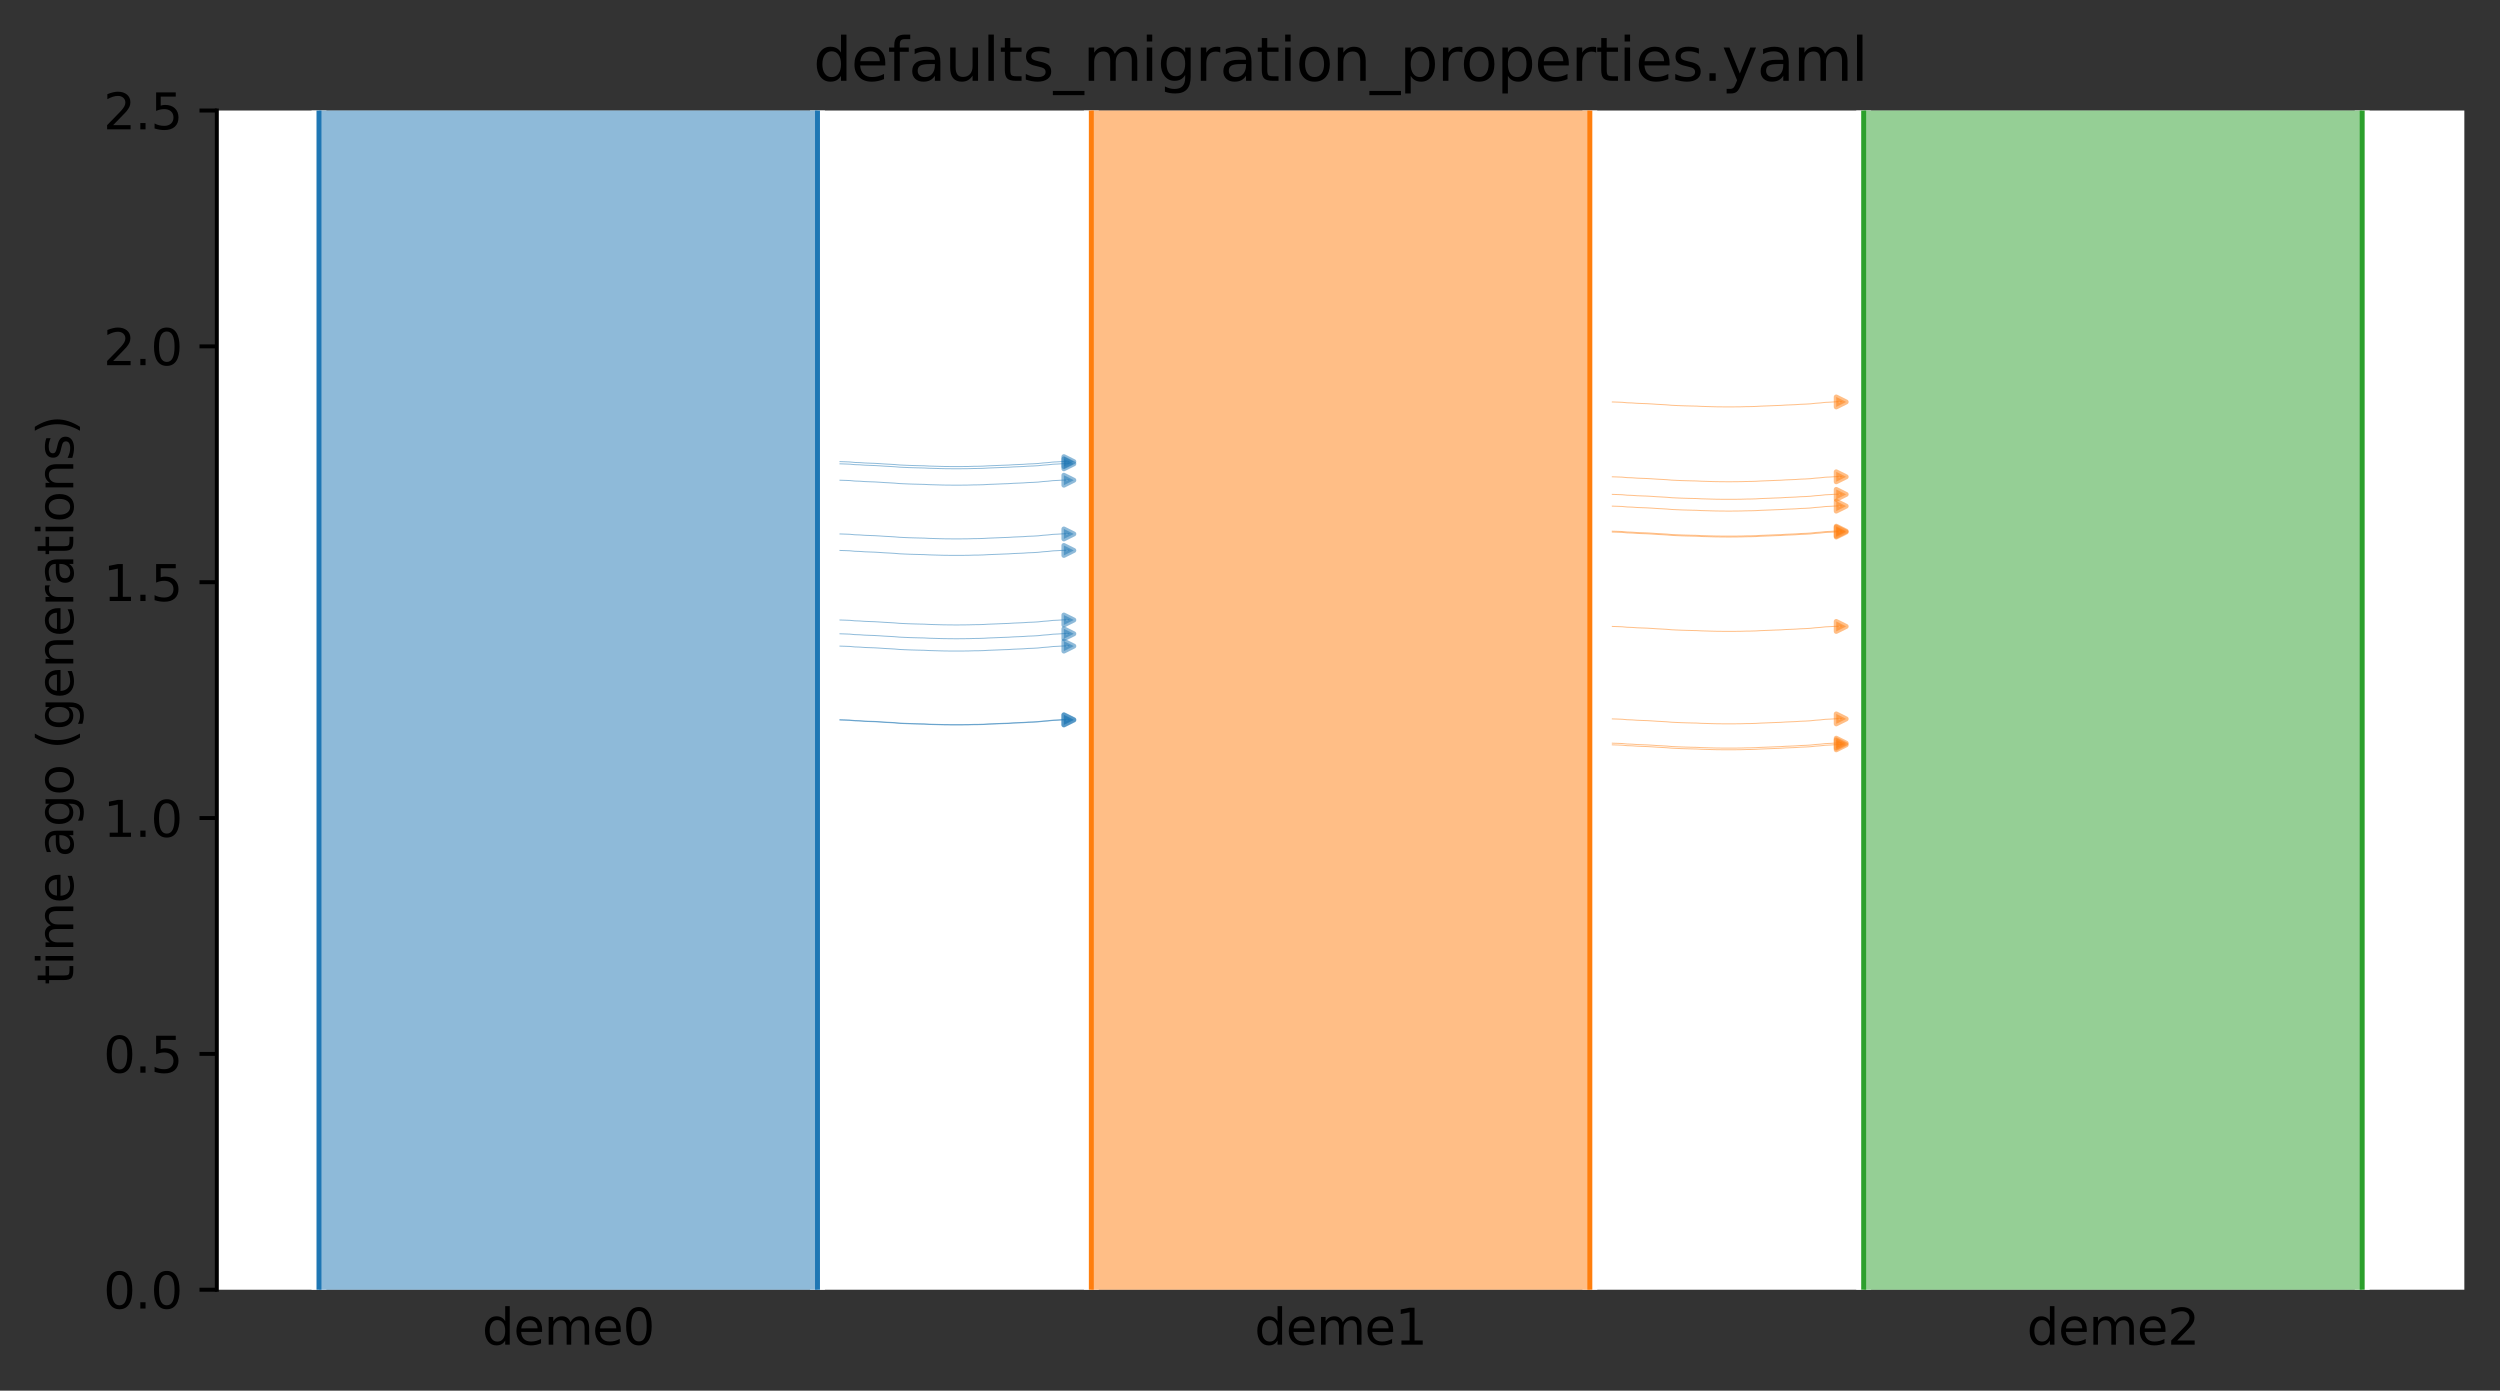 <?xml version="1.0" encoding="utf-8" standalone="no"?>
<!DOCTYPE svg PUBLIC "-//W3C//DTD SVG 1.1//EN"
  "http://www.w3.org/Graphics/SVG/1.1/DTD/svg11.dtd">
<svg xmlns:xlink="http://www.w3.org/1999/xlink" width="504.8pt" height="280.8pt" viewBox="0 0 504.8 280.8" xmlns="http://www.w3.org/2000/svg" version="1.1">
 <rect x="0" y="0" width="504.8" height="280.8" fill="#333333" stroke="none"/>
 <defs>
  <style type="text/css">*{stroke-linejoin: round; stroke-linecap: butt}</style>
 </defs>
 <g id="figure_1">
  <g id="patch_1">
   <path d="M 0 280.8 
L 504.8 280.8 
L 504.8 0 
L 0 0 
L 0 280.8 
z
" style="fill: none"/>
  </g>
  <g id="axes_1">
   <g id="patch_2">
    <path d="M 43.781 260.422 
L 497.6 260.422 
L 497.6 22.318 
L 43.781 22.318 
z
" style="fill: #ffffff"/>
   </g>
   <path d="M 169.607 111.146 
L 170.607 111.177 
L 171.607 111.214 
L 172.607 111.312 
L 173.607 111.344 
L 174.607 111.418 
L 175.607 111.457 
L 176.607 111.492 
L 177.607 111.55 
L 178.607 111.62 
L 179.607 111.672 
L 180.607 111.731 
L 181.607 111.819 
L 182.607 111.866 
L 183.607 111.908 
L 184.607 111.938 
L 185.607 111.964 
L 186.607 111.986 
L 187.607 112.04 
L 188.607 112.068 
L 189.607 112.098 
L 190.607 112.123 
L 191.607 112.134 
L 192.607 112.144 
L 193.607 112.144 
L 194.607 112.135 
L 195.607 112.123 
L 196.607 112.092 
L 197.607 112.081 
L 198.607 112.051 
L 199.607 111.991 
L 200.607 111.954 
L 201.607 111.915 
L 202.607 111.872 
L 203.607 111.839 
L 204.607 111.772 
L 205.607 111.733 
L 206.607 111.69 
L 207.607 111.62 
L 208.607 111.583 
L 209.607 111.525 
L 210.607 111.414 
L 211.607 111.343 
L 212.607 111.23 
L 213.607 111.184 
L 214.607 111.123 
L 215.823 111.075 
" clip-path="url(#pdd6f7a5211)" style="fill: none; stroke: #1f77b4; stroke-opacity: 0.5; stroke-width: 0.2; stroke-linecap: square"/>
   <path d="M 169.607 125.19 
L 170.607 125.221 
L 171.607 125.258 
L 172.607 125.356 
L 173.607 125.388 
L 174.607 125.462 
L 175.607 125.501 
L 176.607 125.536 
L 177.607 125.594 
L 178.607 125.664 
L 179.607 125.716 
L 180.607 125.775 
L 181.607 125.863 
L 182.607 125.91 
L 183.607 125.952 
L 184.607 125.983 
L 185.607 126.009 
L 186.607 126.03 
L 187.607 126.084 
L 188.607 126.112 
L 189.607 126.142 
L 190.607 126.167 
L 191.607 126.178 
L 192.607 126.188 
L 193.607 126.188 
L 194.607 126.179 
L 195.607 126.167 
L 196.607 126.136 
L 197.607 126.125 
L 198.607 126.095 
L 199.607 126.035 
L 200.607 125.998 
L 201.607 125.959 
L 202.607 125.916 
L 203.607 125.883 
L 204.607 125.816 
L 205.607 125.777 
L 206.607 125.734 
L 207.607 125.664 
L 208.607 125.627 
L 209.607 125.569 
L 210.607 125.458 
L 211.607 125.387 
L 212.607 125.274 
L 213.607 125.229 
L 214.607 125.167 
L 215.823 125.119 
" clip-path="url(#pdd6f7a5211)" style="fill: none; stroke: #1f77b4; stroke-opacity: 0.5; stroke-width: 0.2; stroke-linecap: square"/>
   <path d="M 169.607 96.966 
L 170.607 96.997 
L 171.607 97.034 
L 172.607 97.132 
L 173.607 97.164 
L 174.607 97.238 
L 175.607 97.277 
L 176.607 97.312 
L 177.607 97.37 
L 178.607 97.44 
L 179.607 97.492 
L 180.607 97.551 
L 181.607 97.639 
L 182.607 97.686 
L 183.607 97.728 
L 184.607 97.758 
L 185.607 97.784 
L 186.607 97.806 
L 187.607 97.86 
L 188.607 97.888 
L 189.607 97.918 
L 190.607 97.943 
L 191.607 97.954 
L 192.607 97.964 
L 193.607 97.964 
L 194.607 97.955 
L 195.607 97.943 
L 196.607 97.912 
L 197.607 97.901 
L 198.607 97.871 
L 199.607 97.811 
L 200.607 97.774 
L 201.607 97.735 
L 202.607 97.692 
L 203.607 97.659 
L 204.607 97.592 
L 205.607 97.553 
L 206.607 97.51 
L 207.607 97.44 
L 208.607 97.403 
L 209.607 97.345 
L 210.607 97.234 
L 211.607 97.163 
L 212.607 97.05 
L 213.607 97.004 
L 214.607 96.943 
L 215.823 96.895 
" clip-path="url(#pdd6f7a5211)" style="fill: none; stroke: #1f77b4; stroke-opacity: 0.5; stroke-width: 0.2; stroke-linecap: square"/>
   <path d="M 169.607 107.816 
L 170.607 107.847 
L 171.607 107.884 
L 172.607 107.982 
L 173.607 108.014 
L 174.607 108.088 
L 175.607 108.126 
L 176.607 108.162 
L 177.607 108.22 
L 178.607 108.29 
L 179.607 108.342 
L 180.607 108.401 
L 181.607 108.489 
L 182.607 108.535 
L 183.607 108.578 
L 184.607 108.608 
L 185.607 108.634 
L 186.607 108.656 
L 187.607 108.71 
L 188.607 108.738 
L 189.607 108.768 
L 190.607 108.793 
L 191.607 108.804 
L 192.607 108.814 
L 193.607 108.814 
L 194.607 108.805 
L 195.607 108.793 
L 196.607 108.762 
L 197.607 108.751 
L 198.607 108.721 
L 199.607 108.661 
L 200.607 108.624 
L 201.607 108.584 
L 202.607 108.542 
L 203.607 108.509 
L 204.607 108.442 
L 205.607 108.403 
L 206.607 108.36 
L 207.607 108.289 
L 208.607 108.253 
L 209.607 108.195 
L 210.607 108.084 
L 211.607 108.013 
L 212.607 107.9 
L 213.607 107.854 
L 214.607 107.793 
L 215.823 107.745 
" clip-path="url(#pdd6f7a5211)" style="fill: none; stroke: #1f77b4; stroke-opacity: 0.5; stroke-width: 0.2; stroke-linecap: square"/>
   <path d="M 169.607 127.975 
L 170.607 128.007 
L 171.607 128.044 
L 172.607 128.141 
L 173.607 128.174 
L 174.607 128.248 
L 175.607 128.286 
L 176.607 128.322 
L 177.607 128.379 
L 178.607 128.45 
L 179.607 128.502 
L 180.607 128.561 
L 181.607 128.649 
L 182.607 128.695 
L 183.607 128.738 
L 184.607 128.768 
L 185.607 128.794 
L 186.607 128.815 
L 187.607 128.87 
L 188.607 128.898 
L 189.607 128.927 
L 190.607 128.953 
L 191.607 128.964 
L 192.607 128.974 
L 193.607 128.974 
L 194.607 128.964 
L 195.607 128.953 
L 196.607 128.922 
L 197.607 128.91 
L 198.607 128.88 
L 199.607 128.821 
L 200.607 128.783 
L 201.607 128.744 
L 202.607 128.702 
L 203.607 128.669 
L 204.607 128.602 
L 205.607 128.562 
L 206.607 128.52 
L 207.607 128.449 
L 208.607 128.413 
L 209.607 128.354 
L 210.607 128.243 
L 211.607 128.173 
L 212.607 128.06 
L 213.607 128.014 
L 214.607 127.953 
L 215.823 127.904 
" clip-path="url(#pdd6f7a5211)" style="fill: none; stroke: #1f77b4; stroke-opacity: 0.5; stroke-width: 0.2; stroke-linecap: square"/>
   <path d="M 169.607 93.654 
L 170.607 93.686 
L 171.607 93.723 
L 172.607 93.82 
L 173.607 93.853 
L 174.607 93.927 
L 175.607 93.965 
L 176.607 94.001 
L 177.607 94.058 
L 178.607 94.129 
L 179.607 94.181 
L 180.607 94.24 
L 181.607 94.328 
L 182.607 94.374 
L 183.607 94.416 
L 184.607 94.447 
L 185.607 94.473 
L 186.607 94.494 
L 187.607 94.549 
L 188.607 94.576 
L 189.607 94.606 
L 190.607 94.632 
L 191.607 94.643 
L 192.607 94.653 
L 193.607 94.653 
L 194.607 94.643 
L 195.607 94.632 
L 196.607 94.601 
L 197.607 94.589 
L 198.607 94.559 
L 199.607 94.499 
L 200.607 94.462 
L 201.607 94.423 
L 202.607 94.381 
L 203.607 94.348 
L 204.607 94.281 
L 205.607 94.241 
L 206.607 94.199 
L 207.607 94.128 
L 208.607 94.092 
L 209.607 94.033 
L 210.607 93.922 
L 211.607 93.852 
L 212.607 93.739 
L 213.607 93.693 
L 214.607 93.632 
L 215.823 93.583 
" clip-path="url(#pdd6f7a5211)" style="fill: none; stroke: #1f77b4; stroke-opacity: 0.5; stroke-width: 0.2; stroke-linecap: square"/>
   <path d="M 169.607 145.324 
L 170.607 145.355 
L 171.607 145.392 
L 172.607 145.49 
L 173.607 145.523 
L 174.607 145.596 
L 175.607 145.635 
L 176.607 145.67 
L 177.607 145.728 
L 178.607 145.798 
L 179.607 145.85 
L 180.607 145.909 
L 181.607 145.998 
L 182.607 146.044 
L 183.607 146.086 
L 184.607 146.117 
L 185.607 146.143 
L 186.607 146.164 
L 187.607 146.218 
L 188.607 146.246 
L 189.607 146.276 
L 190.607 146.301 
L 191.607 146.313 
L 192.607 146.323 
L 193.607 146.322 
L 194.607 146.313 
L 195.607 146.301 
L 196.607 146.27 
L 197.607 146.259 
L 198.607 146.229 
L 199.607 146.169 
L 200.607 146.132 
L 201.607 146.093 
L 202.607 146.05 
L 203.607 146.018 
L 204.607 145.95 
L 205.607 145.911 
L 206.607 145.868 
L 207.607 145.798 
L 208.607 145.762 
L 209.607 145.703 
L 210.607 145.592 
L 211.607 145.521 
L 212.607 145.409 
L 213.607 145.363 
L 214.607 145.301 
L 215.823 145.253 
" clip-path="url(#pdd6f7a5211)" style="fill: none; stroke: #1f77b4; stroke-opacity: 0.5; stroke-width: 0.2; stroke-linecap: square"/>
   <path d="M 169.607 93.212 
L 170.607 93.244 
L 171.607 93.281 
L 172.607 93.379 
L 173.607 93.411 
L 174.607 93.485 
L 175.607 93.523 
L 176.607 93.559 
L 177.607 93.616 
L 178.607 93.687 
L 179.607 93.739 
L 180.607 93.798 
L 181.607 93.886 
L 182.607 93.932 
L 183.607 93.975 
L 184.607 94.005 
L 185.607 94.031 
L 186.607 94.052 
L 187.607 94.107 
L 188.607 94.135 
L 189.607 94.164 
L 190.607 94.19 
L 191.607 94.201 
L 192.607 94.211 
L 193.607 94.211 
L 194.607 94.201 
L 195.607 94.19 
L 196.607 94.159 
L 197.607 94.147 
L 198.607 94.117 
L 199.607 94.058 
L 200.607 94.02 
L 201.607 93.981 
L 202.607 93.939 
L 203.607 93.906 
L 204.607 93.839 
L 205.607 93.8 
L 206.607 93.757 
L 207.607 93.686 
L 208.607 93.65 
L 209.607 93.591 
L 210.607 93.481 
L 211.607 93.41 
L 212.607 93.297 
L 213.607 93.251 
L 214.607 93.19 
L 215.823 93.141 
" clip-path="url(#pdd6f7a5211)" style="fill: none; stroke: #1f77b4; stroke-opacity: 0.5; stroke-width: 0.2; stroke-linecap: square"/>
   <path d="M 169.607 130.463 
L 170.607 130.494 
L 171.607 130.531 
L 172.607 130.629 
L 173.607 130.662 
L 174.607 130.735 
L 175.607 130.774 
L 176.607 130.809 
L 177.607 130.867 
L 178.607 130.937 
L 179.607 130.989 
L 180.607 131.048 
L 181.607 131.137 
L 182.607 131.183 
L 183.607 131.225 
L 184.607 131.256 
L 185.607 131.282 
L 186.607 131.303 
L 187.607 131.357 
L 188.607 131.385 
L 189.607 131.415 
L 190.607 131.44 
L 191.607 131.452 
L 192.607 131.462 
L 193.607 131.461 
L 194.607 131.452 
L 195.607 131.44 
L 196.607 131.409 
L 197.607 131.398 
L 198.607 131.368 
L 199.607 131.308 
L 200.607 131.271 
L 201.607 131.232 
L 202.607 131.189 
L 203.607 131.157 
L 204.607 131.089 
L 205.607 131.05 
L 206.607 131.007 
L 207.607 130.937 
L 208.607 130.9 
L 209.607 130.842 
L 210.607 130.731 
L 211.607 130.66 
L 212.607 130.548 
L 213.607 130.502 
L 214.607 130.44 
L 215.823 130.392 
" clip-path="url(#pdd6f7a5211)" style="fill: none; stroke: #1f77b4; stroke-opacity: 0.5; stroke-width: 0.2; stroke-linecap: square"/>
   <path d="M 169.607 145.388 
L 170.607 145.42 
L 171.607 145.457 
L 172.607 145.555 
L 173.607 145.587 
L 174.607 145.661 
L 175.607 145.699 
L 176.607 145.735 
L 177.607 145.792 
L 178.607 145.863 
L 179.607 145.915 
L 180.607 145.974 
L 181.607 146.062 
L 182.607 146.108 
L 183.607 146.151 
L 184.607 146.181 
L 185.607 146.207 
L 186.607 146.228 
L 187.607 146.283 
L 188.607 146.311 
L 189.607 146.34 
L 190.607 146.366 
L 191.607 146.377 
L 192.607 146.387 
L 193.607 146.387 
L 194.607 146.377 
L 195.607 146.366 
L 196.607 146.335 
L 197.607 146.324 
L 198.607 146.293 
L 199.607 146.234 
L 200.607 146.196 
L 201.607 146.157 
L 202.607 146.115 
L 203.607 146.082 
L 204.607 146.015 
L 205.607 145.976 
L 206.607 145.933 
L 207.607 145.862 
L 208.607 145.826 
L 209.607 145.768 
L 210.607 145.657 
L 211.607 145.586 
L 212.607 145.473 
L 213.607 145.427 
L 214.607 145.366 
L 215.823 145.317 
" clip-path="url(#pdd6f7a5211)" style="fill: none; stroke: #1f77b4; stroke-opacity: 0.5; stroke-width: 0.2; stroke-linecap: square"/>
   <path d="M 325.558 96.276 
L 326.558 96.307 
L 327.558 96.344 
L 328.558 96.442 
L 329.558 96.474 
L 330.558 96.548 
L 331.558 96.587 
L 332.558 96.622 
L 333.558 96.68 
L 334.558 96.75 
L 335.558 96.802 
L 336.558 96.861 
L 337.558 96.949 
L 338.558 96.996 
L 339.558 97.038 
L 340.558 97.068 
L 341.558 97.094 
L 342.558 97.116 
L 343.558 97.17 
L 344.558 97.198 
L 345.558 97.228 
L 346.558 97.253 
L 347.558 97.264 
L 348.558 97.274 
L 349.558 97.274 
L 350.558 97.265 
L 351.558 97.253 
L 352.558 97.222 
L 353.558 97.211 
L 354.558 97.181 
L 355.558 97.121 
L 356.558 97.084 
L 357.558 97.045 
L 358.558 97.002 
L 359.558 96.969 
L 360.558 96.902 
L 361.558 96.863 
L 362.558 96.82 
L 363.558 96.75 
L 364.558 96.713 
L 365.558 96.655 
L 366.558 96.544 
L 367.558 96.473 
L 368.558 96.36 
L 369.558 96.314 
L 370.558 96.253 
L 371.775 96.205 
" clip-path="url(#pdd6f7a5211)" style="fill: none; stroke: #ff7f0e; stroke-opacity: 0.5; stroke-width: 0.2; stroke-linecap: square"/>
   <path d="M 325.558 107.435 
L 326.558 107.466 
L 327.558 107.503 
L 328.558 107.601 
L 329.558 107.633 
L 330.558 107.707 
L 331.558 107.746 
L 332.558 107.781 
L 333.558 107.839 
L 334.558 107.909 
L 335.558 107.961 
L 336.558 108.02 
L 337.558 108.108 
L 338.558 108.155 
L 339.558 108.197 
L 340.558 108.227 
L 341.558 108.253 
L 342.558 108.275 
L 343.558 108.329 
L 344.558 108.357 
L 345.558 108.387 
L 346.558 108.412 
L 347.558 108.423 
L 348.558 108.433 
L 349.558 108.433 
L 350.558 108.424 
L 351.558 108.412 
L 352.558 108.381 
L 353.558 108.37 
L 354.558 108.34 
L 355.558 108.28 
L 356.558 108.243 
L 357.558 108.204 
L 358.558 108.161 
L 359.558 108.128 
L 360.558 108.061 
L 361.558 108.022 
L 362.558 107.979 
L 363.558 107.909 
L 364.558 107.872 
L 365.558 107.814 
L 366.558 107.703 
L 367.558 107.632 
L 368.558 107.519 
L 369.558 107.473 
L 370.558 107.412 
L 371.775 107.364 
" clip-path="url(#pdd6f7a5211)" style="fill: none; stroke: #ff7f0e; stroke-opacity: 0.5; stroke-width: 0.2; stroke-linecap: square"/>
   <path d="M 325.558 107.256 
L 326.558 107.287 
L 327.558 107.324 
L 328.558 107.422 
L 329.558 107.455 
L 330.558 107.528 
L 331.558 107.567 
L 332.558 107.602 
L 333.558 107.66 
L 334.558 107.73 
L 335.558 107.782 
L 336.558 107.841 
L 337.558 107.93 
L 338.558 107.976 
L 339.558 108.018 
L 340.558 108.049 
L 341.558 108.075 
L 342.558 108.096 
L 343.558 108.15 
L 344.558 108.178 
L 345.558 108.208 
L 346.558 108.233 
L 347.558 108.244 
L 348.558 108.255 
L 349.558 108.254 
L 350.558 108.245 
L 351.558 108.233 
L 352.558 108.202 
L 353.558 108.191 
L 354.558 108.161 
L 355.558 108.101 
L 356.558 108.064 
L 357.558 108.025 
L 358.558 107.982 
L 359.558 107.95 
L 360.558 107.882 
L 361.558 107.843 
L 362.558 107.8 
L 363.558 107.73 
L 364.558 107.693 
L 365.558 107.635 
L 366.558 107.524 
L 367.558 107.453 
L 368.558 107.34 
L 369.558 107.295 
L 370.558 107.233 
L 371.775 107.185 
" clip-path="url(#pdd6f7a5211)" style="fill: none; stroke: #ff7f0e; stroke-opacity: 0.5; stroke-width: 0.2; stroke-linecap: square"/>
   <path d="M 325.558 102.199 
L 326.558 102.23 
L 327.558 102.267 
L 328.558 102.365 
L 329.558 102.397 
L 330.558 102.471 
L 331.558 102.509 
L 332.558 102.545 
L 333.558 102.602 
L 334.558 102.673 
L 335.558 102.725 
L 336.558 102.784 
L 337.558 102.872 
L 338.558 102.918 
L 339.558 102.961 
L 340.558 102.991 
L 341.558 103.017 
L 342.558 103.039 
L 343.558 103.093 
L 344.558 103.121 
L 345.558 103.15 
L 346.558 103.176 
L 347.558 103.187 
L 348.558 103.197 
L 349.558 103.197 
L 350.558 103.187 
L 351.558 103.176 
L 352.558 103.145 
L 353.558 103.134 
L 354.558 103.104 
L 355.558 103.044 
L 356.558 103.007 
L 357.558 102.967 
L 358.558 102.925 
L 359.558 102.892 
L 360.558 102.825 
L 361.558 102.786 
L 362.558 102.743 
L 363.558 102.672 
L 364.558 102.636 
L 365.558 102.578 
L 366.558 102.467 
L 367.558 102.396 
L 368.558 102.283 
L 369.558 102.237 
L 370.558 102.176 
L 371.775 102.128 
" clip-path="url(#pdd6f7a5211)" style="fill: none; stroke: #ff7f0e; stroke-opacity: 0.5; stroke-width: 0.2; stroke-linecap: square"/>
   <path d="M 325.558 99.825 
L 326.558 99.857 
L 327.558 99.894 
L 328.558 99.991 
L 329.558 100.024 
L 330.558 100.098 
L 331.558 100.136 
L 332.558 100.172 
L 333.558 100.229 
L 334.558 100.3 
L 335.558 100.352 
L 336.558 100.411 
L 337.558 100.499 
L 338.558 100.545 
L 339.558 100.588 
L 340.558 100.618 
L 341.558 100.644 
L 342.558 100.665 
L 343.558 100.72 
L 344.558 100.747 
L 345.558 100.777 
L 346.558 100.803 
L 347.558 100.814 
L 348.558 100.824 
L 349.558 100.824 
L 350.558 100.814 
L 351.558 100.803 
L 352.558 100.772 
L 353.558 100.76 
L 354.558 100.73 
L 355.558 100.67 
L 356.558 100.633 
L 357.558 100.594 
L 358.558 100.552 
L 359.558 100.519 
L 360.558 100.452 
L 361.558 100.412 
L 362.558 100.37 
L 363.558 100.299 
L 364.558 100.263 
L 365.558 100.204 
L 366.558 100.093 
L 367.558 100.023 
L 368.558 99.91 
L 369.558 99.864 
L 370.558 99.803 
L 371.775 99.754 
" clip-path="url(#pdd6f7a5211)" style="fill: none; stroke: #ff7f0e; stroke-opacity: 0.5; stroke-width: 0.2; stroke-linecap: square"/>
   <path d="M 325.558 150.063 
L 326.558 150.094 
L 327.558 150.131 
L 328.558 150.229 
L 329.558 150.262 
L 330.558 150.335 
L 331.558 150.374 
L 332.558 150.409 
L 333.558 150.467 
L 334.558 150.537 
L 335.558 150.589 
L 336.558 150.648 
L 337.558 150.737 
L 338.558 150.783 
L 339.558 150.825 
L 340.558 150.856 
L 341.558 150.882 
L 342.558 150.903 
L 343.558 150.957 
L 344.558 150.985 
L 345.558 151.015 
L 346.558 151.04 
L 347.558 151.051 
L 348.558 151.062 
L 349.558 151.061 
L 350.558 151.052 
L 351.558 151.04 
L 352.558 151.009 
L 353.558 150.998 
L 354.558 150.968 
L 355.558 150.908 
L 356.558 150.871 
L 357.558 150.832 
L 358.558 150.789 
L 359.558 150.757 
L 360.558 150.689 
L 361.558 150.65 
L 362.558 150.607 
L 363.558 150.537 
L 364.558 150.5 
L 365.558 150.442 
L 366.558 150.331 
L 367.558 150.26 
L 368.558 150.147 
L 369.558 150.102 
L 370.558 150.04 
L 371.775 149.992 
" clip-path="url(#pdd6f7a5211)" style="fill: none; stroke: #ff7f0e; stroke-opacity: 0.5; stroke-width: 0.2; stroke-linecap: square"/>
   <path d="M 325.558 145.161 
L 326.558 145.193 
L 327.558 145.229 
L 328.558 145.327 
L 329.558 145.36 
L 330.558 145.433 
L 331.558 145.472 
L 332.558 145.507 
L 333.558 145.565 
L 334.558 145.635 
L 335.558 145.687 
L 336.558 145.746 
L 337.558 145.835 
L 338.558 145.881 
L 339.558 145.923 
L 340.558 145.954 
L 341.558 145.98 
L 342.558 146.001 
L 343.558 146.055 
L 344.558 146.083 
L 345.558 146.113 
L 346.558 146.138 
L 347.558 146.15 
L 348.558 146.16 
L 349.558 146.16 
L 350.558 146.15 
L 351.558 146.138 
L 352.558 146.107 
L 353.558 146.096 
L 354.558 146.066 
L 355.558 146.006 
L 356.558 145.969 
L 357.558 145.93 
L 358.558 145.888 
L 359.558 145.855 
L 360.558 145.787 
L 361.558 145.748 
L 362.558 145.706 
L 363.558 145.635 
L 364.558 145.599 
L 365.558 145.54 
L 366.558 145.429 
L 367.558 145.359 
L 368.558 145.246 
L 369.558 145.2 
L 370.558 145.139 
L 371.775 145.09 
" clip-path="url(#pdd6f7a5211)" style="fill: none; stroke: #ff7f0e; stroke-opacity: 0.5; stroke-width: 0.2; stroke-linecap: square"/>
   <path d="M 325.558 126.49 
L 326.558 126.521 
L 327.558 126.558 
L 328.558 126.656 
L 329.558 126.689 
L 330.558 126.762 
L 331.558 126.801 
L 332.558 126.836 
L 333.558 126.894 
L 334.558 126.964 
L 335.558 127.016 
L 336.558 127.075 
L 337.558 127.164 
L 338.558 127.21 
L 339.558 127.252 
L 340.558 127.283 
L 341.558 127.309 
L 342.558 127.33 
L 343.558 127.384 
L 344.558 127.412 
L 345.558 127.442 
L 346.558 127.467 
L 347.558 127.478 
L 348.558 127.489 
L 349.558 127.488 
L 350.558 127.479 
L 351.558 127.467 
L 352.558 127.436 
L 353.558 127.425 
L 354.558 127.395 
L 355.558 127.335 
L 356.558 127.298 
L 357.558 127.259 
L 358.558 127.216 
L 359.558 127.184 
L 360.558 127.116 
L 361.558 127.077 
L 362.558 127.034 
L 363.558 126.964 
L 364.558 126.927 
L 365.558 126.869 
L 366.558 126.758 
L 367.558 126.687 
L 368.558 126.574 
L 369.558 126.529 
L 370.558 126.467 
L 371.775 126.419 
" clip-path="url(#pdd6f7a5211)" style="fill: none; stroke: #ff7f0e; stroke-opacity: 0.5; stroke-width: 0.2; stroke-linecap: square"/>
   <path d="M 325.558 150.399 
L 326.558 150.43 
L 327.558 150.467 
L 328.558 150.565 
L 329.558 150.597 
L 330.558 150.671 
L 331.558 150.709 
L 332.558 150.745 
L 333.558 150.802 
L 334.558 150.873 
L 335.558 150.925 
L 336.558 150.984 
L 337.558 151.072 
L 338.558 151.118 
L 339.558 151.161 
L 340.558 151.191 
L 341.558 151.217 
L 342.558 151.238 
L 343.558 151.293 
L 344.558 151.321 
L 345.558 151.35 
L 346.558 151.376 
L 347.558 151.387 
L 348.558 151.397 
L 349.558 151.397 
L 350.558 151.387 
L 351.558 151.376 
L 352.558 151.345 
L 353.558 151.334 
L 354.558 151.303 
L 355.558 151.244 
L 356.558 151.207 
L 357.558 151.167 
L 358.558 151.125 
L 359.558 151.092 
L 360.558 151.025 
L 361.558 150.986 
L 362.558 150.943 
L 363.558 150.872 
L 364.558 150.836 
L 365.558 150.778 
L 366.558 150.667 
L 367.558 150.596 
L 368.558 150.483 
L 369.558 150.437 
L 370.558 150.376 
L 371.775 150.327 
" clip-path="url(#pdd6f7a5211)" style="fill: none; stroke: #ff7f0e; stroke-opacity: 0.5; stroke-width: 0.2; stroke-linecap: square"/>
   <path d="M 325.558 81.163 
L 326.558 81.195 
L 327.558 81.232 
L 328.558 81.33 
L 329.558 81.362 
L 330.558 81.436 
L 331.558 81.474 
L 332.558 81.51 
L 333.558 81.567 
L 334.558 81.638 
L 335.558 81.69 
L 336.558 81.749 
L 337.558 81.837 
L 338.558 81.883 
L 339.558 81.926 
L 340.558 81.956 
L 341.558 81.982 
L 342.558 82.003 
L 343.558 82.058 
L 344.558 82.086 
L 345.558 82.115 
L 346.558 82.141 
L 347.558 82.152 
L 348.558 82.162 
L 349.558 82.162 
L 350.558 82.152 
L 351.558 82.141 
L 352.558 82.11 
L 353.558 82.099 
L 354.558 82.068 
L 355.558 82.009 
L 356.558 81.971 
L 357.558 81.932 
L 358.558 81.89 
L 359.558 81.857 
L 360.558 81.79 
L 361.558 81.751 
L 362.558 81.708 
L 363.558 81.637 
L 364.558 81.601 
L 365.558 81.543 
L 366.558 81.432 
L 367.558 81.361 
L 368.558 81.248 
L 369.558 81.202 
L 370.558 81.141 
L 371.775 81.092 
" clip-path="url(#pdd6f7a5211)" style="fill: none; stroke: #ff7f0e; stroke-opacity: 0.5; stroke-width: 0.2; stroke-linecap: square"/>
   <g id="patch_3">
    <path d="M 64.409 22.318 
L 64.409 260.422 
M 165.068 22.318 
L 165.068 260.422 
" clip-path="url(#pdd6f7a5211)" style="fill: none; stroke: #ffffff; stroke-width: 3; stroke-linejoin: miter"/>
    <path d="M 64.409 22.318 
L 64.409 260.422 
M 165.068 22.318 
L 165.068 260.422 
" clip-path="url(#pdd6f7a5211)" style="fill: none; stroke: #1f77b4; stroke-linejoin: miter"/>
    <g id="PolyCollection_1">
     <path d="M 165.068 22.318 
L 64.409 22.318 
L 64.409 260.422 
L 165.068 260.422 
L 165.068 260.422 
L 165.068 22.318 
z
" clip-path="url(#pdd6f7a5211)" style="fill: #1f77b4; fill-opacity: 0.5"/>
    </g>
    <g id="patch_4">
     <path d="M 220.361 22.318 
L 220.361 260.422 
M 321.02 22.318 
L 321.02 260.422 
" clip-path="url(#pdd6f7a5211)" style="fill: none; stroke: #ffffff; stroke-width: 3; stroke-linejoin: miter"/>
     <path d="M 220.361 22.318 
L 220.361 260.422 
M 321.02 22.318 
L 321.02 260.422 
" clip-path="url(#pdd6f7a5211)" style="fill: none; stroke: #ff7f0e; stroke-linejoin: miter"/>
     <g id="PolyCollection_2">
      <path d="M 321.02 22.318 
L 220.361 22.318 
L 220.361 260.422 
L 321.02 260.422 
L 321.02 260.422 
L 321.02 22.318 
z
" clip-path="url(#pdd6f7a5211)" style="fill: #ff7f0e; fill-opacity: 0.5"/>
     </g>
     <g id="patch_5">
      <path d="M 376.313 22.318 
L 376.313 260.422 
M 476.972 22.318 
L 476.972 260.422 
" clip-path="url(#pdd6f7a5211)" style="fill: none; stroke: #ffffff; stroke-width: 3; stroke-linejoin: miter"/>
      <path d="M 376.313 22.318 
L 376.313 260.422 
M 476.972 22.318 
L 476.972 260.422 
" clip-path="url(#pdd6f7a5211)" style="fill: none; stroke: #2ca02c; stroke-linejoin: miter"/>
      <g id="PolyCollection_3">
       <path d="M 476.972 22.318 
L 376.313 22.318 
L 376.313 260.422 
L 476.972 260.422 
L 476.972 260.422 
L 476.972 22.318 
z
" clip-path="url(#pdd6f7a5211)" style="fill: #2ca02c; fill-opacity: 0.5"/>
      </g>
      <g id="matplotlib.axis_1">
       <g id="xtick_1">
        <g id="line2d_1"/>
        <g id="text_1">
         <!-- deme0 -->
         <g transform="translate(97.36 271.52)scale(0.1 -0.1)">
          <defs>
           <path id="DejaVuSans-64" d="M 2906 2969 
L 2906 4863 
L 3481 4863 
L 3481 0 
L 2906 0 
L 2906 525 
Q 2725 213 2448 61 
Q 2172 -91 1784 -91 
Q 1150 -91 751 415 
Q 353 922 353 1747 
Q 353 2572 751 3078 
Q 1150 3584 1784 3584 
Q 2172 3584 2448 3432 
Q 2725 3281 2906 2969 
z
M 947 1747 
Q 947 1113 1208 752 
Q 1469 391 1925 391 
Q 2381 391 2643 752 
Q 2906 1113 2906 1747 
Q 2906 2381 2643 2742 
Q 2381 3103 1925 3103 
Q 1469 3103 1208 2742 
Q 947 2381 947 1747 
z
" transform="scale(0.016)"/>
           <path id="DejaVuSans-65" d="M 3597 1894 
L 3597 1613 
L 953 1613 
Q 991 1019 1311 708 
Q 1631 397 2203 397 
Q 2534 397 2845 478 
Q 3156 559 3463 722 
L 3463 178 
Q 3153 47 2828 -22 
Q 2503 -91 2169 -91 
Q 1331 -91 842 396 
Q 353 884 353 1716 
Q 353 2575 817 3079 
Q 1281 3584 2069 3584 
Q 2775 3584 3186 3129 
Q 3597 2675 3597 1894 
z
M 3022 2063 
Q 3016 2534 2758 2815 
Q 2500 3097 2075 3097 
Q 1594 3097 1305 2825 
Q 1016 2553 972 2059 
L 3022 2063 
z
" transform="scale(0.016)"/>
           <path id="DejaVuSans-6d" d="M 3328 2828 
Q 3544 3216 3844 3400 
Q 4144 3584 4550 3584 
Q 5097 3584 5394 3201 
Q 5691 2819 5691 2113 
L 5691 0 
L 5113 0 
L 5113 2094 
Q 5113 2597 4934 2840 
Q 4756 3084 4391 3084 
Q 3944 3084 3684 2787 
Q 3425 2491 3425 1978 
L 3425 0 
L 2847 0 
L 2847 2094 
Q 2847 2600 2669 2842 
Q 2491 3084 2119 3084 
Q 1678 3084 1418 2786 
Q 1159 2488 1159 1978 
L 1159 0 
L 581 0 
L 581 3500 
L 1159 3500 
L 1159 2956 
Q 1356 3278 1631 3431 
Q 1906 3584 2284 3584 
Q 2666 3584 2933 3390 
Q 3200 3197 3328 2828 
z
" transform="scale(0.016)"/>
           <path id="DejaVuSans-30" d="M 2034 4250 
Q 1547 4250 1301 3770 
Q 1056 3291 1056 2328 
Q 1056 1369 1301 889 
Q 1547 409 2034 409 
Q 2525 409 2770 889 
Q 3016 1369 3016 2328 
Q 3016 3291 2770 3770 
Q 2525 4250 2034 4250 
z
M 2034 4750 
Q 2819 4750 3233 4129 
Q 3647 3509 3647 2328 
Q 3647 1150 3233 529 
Q 2819 -91 2034 -91 
Q 1250 -91 836 529 
Q 422 1150 422 2328 
Q 422 3509 836 4129 
Q 1250 4750 2034 4750 
z
" transform="scale(0.016)"/>
          </defs>
          <use xlink:href="#DejaVuSans-64"/>
          <use xlink:href="#DejaVuSans-65" x="63.477"/>
          <use xlink:href="#DejaVuSans-6d" x="125"/>
          <use xlink:href="#DejaVuSans-65" x="222.412"/>
          <use xlink:href="#DejaVuSans-30" x="283.936"/>
         </g>
        </g>
       </g>
       <g id="xtick_2">
        <g id="line2d_2"/>
        <g id="text_2">
         <!-- deme1 -->
         <g transform="translate(253.312 271.52)scale(0.1 -0.1)">
          <defs>
           <path id="DejaVuSans-31" d="M 794 531 
L 1825 531 
L 1825 4091 
L 703 3866 
L 703 4441 
L 1819 4666 
L 2450 4666 
L 2450 531 
L 3481 531 
L 3481 0 
L 794 0 
L 794 531 
z
" transform="scale(0.016)"/>
          </defs>
          <use xlink:href="#DejaVuSans-64"/>
          <use xlink:href="#DejaVuSans-65" x="63.477"/>
          <use xlink:href="#DejaVuSans-6d" x="125"/>
          <use xlink:href="#DejaVuSans-65" x="222.412"/>
          <use xlink:href="#DejaVuSans-31" x="283.936"/>
         </g>
        </g>
       </g>
       <g id="xtick_3">
        <g id="line2d_3"/>
        <g id="text_3">
         <!-- deme2 -->
         <g transform="translate(409.263 271.52)scale(0.1 -0.1)">
          <defs>
           <path id="DejaVuSans-32" d="M 1228 531 
L 3431 531 
L 3431 0 
L 469 0 
L 469 531 
Q 828 903 1448 1529 
Q 2069 2156 2228 2338 
Q 2531 2678 2651 2914 
Q 2772 3150 2772 3378 
Q 2772 3750 2511 3984 
Q 2250 4219 1831 4219 
Q 1534 4219 1204 4116 
Q 875 4013 500 3803 
L 500 4441 
Q 881 4594 1212 4672 
Q 1544 4750 1819 4750 
Q 2544 4750 2975 4387 
Q 3406 4025 3406 3419 
Q 3406 3131 3298 2873 
Q 3191 2616 2906 2266 
Q 2828 2175 2409 1742 
Q 1991 1309 1228 531 
z
" transform="scale(0.016)"/>
          </defs>
          <use xlink:href="#DejaVuSans-64"/>
          <use xlink:href="#DejaVuSans-65" x="63.477"/>
          <use xlink:href="#DejaVuSans-6d" x="125"/>
          <use xlink:href="#DejaVuSans-65" x="222.412"/>
          <use xlink:href="#DejaVuSans-32" x="283.936"/>
         </g>
        </g>
       </g>
      </g>
      <g id="matplotlib.axis_2">
       <g id="ytick_1">
        <g id="line2d_4">
         <defs>
          <path id="m92838d93f7" d="M 0 0 
L -3.5 0 
" style="stroke: #000000; stroke-width: 0.8"/>
         </defs>
         <g>
          <use xlink:href="#m92838d93f7" x="43.781" y="260.422" style="stroke: #000000; stroke-width: 0.8"/>
         </g>
        </g>
        <g id="text_4">
         <!-- 0.0 -->
         <g transform="translate(20.878 264.221)scale(0.1 -0.1)">
          <defs>
           <path id="DejaVuSans-2e" d="M 684 794 
L 1344 794 
L 1344 0 
L 684 0 
L 684 794 
z
" transform="scale(0.016)"/>
          </defs>
          <use xlink:href="#DejaVuSans-30"/>
          <use xlink:href="#DejaVuSans-2e" x="63.623"/>
          <use xlink:href="#DejaVuSans-30" x="95.41"/>
         </g>
        </g>
       </g>
       <g id="ytick_2">
        <g id="line2d_5">
         <g>
          <use xlink:href="#m92838d93f7" x="43.781" y="212.801" style="stroke: #000000; stroke-width: 0.8"/>
         </g>
        </g>
        <g id="text_5">
         <!-- 0.5 -->
         <g transform="translate(20.878 216.6)scale(0.1 -0.1)">
          <defs>
           <path id="DejaVuSans-35" d="M 691 4666 
L 3169 4666 
L 3169 4134 
L 1269 4134 
L 1269 2991 
Q 1406 3038 1543 3061 
Q 1681 3084 1819 3084 
Q 2600 3084 3056 2656 
Q 3513 2228 3513 1497 
Q 3513 744 3044 326 
Q 2575 -91 1722 -91 
Q 1428 -91 1123 -41 
Q 819 9 494 109 
L 494 744 
Q 775 591 1075 516 
Q 1375 441 1709 441 
Q 2250 441 2565 725 
Q 2881 1009 2881 1497 
Q 2881 1984 2565 2268 
Q 2250 2553 1709 2553 
Q 1456 2553 1204 2497 
Q 953 2441 691 2322 
L 691 4666 
z
" transform="scale(0.016)"/>
          </defs>
          <use xlink:href="#DejaVuSans-30"/>
          <use xlink:href="#DejaVuSans-2e" x="63.623"/>
          <use xlink:href="#DejaVuSans-35" x="95.41"/>
         </g>
        </g>
       </g>
       <g id="ytick_3">
        <g id="line2d_6">
         <g>
          <use xlink:href="#m92838d93f7" x="43.781" y="165.18" style="stroke: #000000; stroke-width: 0.8"/>
         </g>
        </g>
        <g id="text_6">
         <!-- 1.0 -->
         <g transform="translate(20.878 168.98)scale(0.1 -0.1)">
          <use xlink:href="#DejaVuSans-31"/>
          <use xlink:href="#DejaVuSans-2e" x="63.623"/>
          <use xlink:href="#DejaVuSans-30" x="95.41"/>
         </g>
        </g>
       </g>
       <g id="ytick_4">
        <g id="line2d_7">
         <g>
          <use xlink:href="#m92838d93f7" x="43.781" y="117.56" style="stroke: #000000; stroke-width: 0.8"/>
         </g>
        </g>
        <g id="text_7">
         <!-- 1.5 -->
         <g transform="translate(20.878 121.359)scale(0.1 -0.1)">
          <use xlink:href="#DejaVuSans-31"/>
          <use xlink:href="#DejaVuSans-2e" x="63.623"/>
          <use xlink:href="#DejaVuSans-35" x="95.41"/>
         </g>
        </g>
       </g>
       <g id="ytick_5">
        <g id="line2d_8">
         <g>
          <use xlink:href="#m92838d93f7" x="43.781" y="69.939" style="stroke: #000000; stroke-width: 0.8"/>
         </g>
        </g>
        <g id="text_8">
         <!-- 2.0 -->
         <g transform="translate(20.878 73.738)scale(0.1 -0.1)">
          <use xlink:href="#DejaVuSans-32"/>
          <use xlink:href="#DejaVuSans-2e" x="63.623"/>
          <use xlink:href="#DejaVuSans-30" x="95.41"/>
         </g>
        </g>
       </g>
       <g id="ytick_6">
        <g id="line2d_9">
         <g>
          <use xlink:href="#m92838d93f7" x="43.781" y="22.318" style="stroke: #000000; stroke-width: 0.8"/>
         </g>
        </g>
        <g id="text_9">
         <!-- 2.5 -->
         <g transform="translate(20.878 26.117)scale(0.1 -0.1)">
          <use xlink:href="#DejaVuSans-32"/>
          <use xlink:href="#DejaVuSans-2e" x="63.623"/>
          <use xlink:href="#DejaVuSans-35" x="95.41"/>
         </g>
        </g>
       </g>
       <g id="text_10">
        <!-- time ago (generations) -->
        <g transform="translate(14.798 198.841)rotate(-90)scale(0.1 -0.1)">
         <defs>
          <path id="DejaVuSans-74" d="M 1172 4494 
L 1172 3500 
L 2356 3500 
L 2356 3053 
L 1172 3053 
L 1172 1153 
Q 1172 725 1289 603 
Q 1406 481 1766 481 
L 2356 481 
L 2356 0 
L 1766 0 
Q 1100 0 847 248 
Q 594 497 594 1153 
L 594 3053 
L 172 3053 
L 172 3500 
L 594 3500 
L 594 4494 
L 1172 4494 
z
" transform="scale(0.016)"/>
          <path id="DejaVuSans-69" d="M 603 3500 
L 1178 3500 
L 1178 0 
L 603 0 
L 603 3500 
z
M 603 4863 
L 1178 4863 
L 1178 4134 
L 603 4134 
L 603 4863 
z
" transform="scale(0.016)"/>
          <path id="DejaVuSans-20" transform="scale(0.016)"/>
          <path id="DejaVuSans-61" d="M 2194 1759 
Q 1497 1759 1228 1600 
Q 959 1441 959 1056 
Q 959 750 1161 570 
Q 1363 391 1709 391 
Q 2188 391 2477 730 
Q 2766 1069 2766 1631 
L 2766 1759 
L 2194 1759 
z
M 3341 1997 
L 3341 0 
L 2766 0 
L 2766 531 
Q 2569 213 2275 61 
Q 1981 -91 1556 -91 
Q 1019 -91 701 211 
Q 384 513 384 1019 
Q 384 1609 779 1909 
Q 1175 2209 1959 2209 
L 2766 2209 
L 2766 2266 
Q 2766 2663 2505 2880 
Q 2244 3097 1772 3097 
Q 1472 3097 1187 3025 
Q 903 2953 641 2809 
L 641 3341 
Q 956 3463 1253 3523 
Q 1550 3584 1831 3584 
Q 2591 3584 2966 3190 
Q 3341 2797 3341 1997 
z
" transform="scale(0.016)"/>
          <path id="DejaVuSans-67" d="M 2906 1791 
Q 2906 2416 2648 2759 
Q 2391 3103 1925 3103 
Q 1463 3103 1205 2759 
Q 947 2416 947 1791 
Q 947 1169 1205 825 
Q 1463 481 1925 481 
Q 2391 481 2648 825 
Q 2906 1169 2906 1791 
z
M 3481 434 
Q 3481 -459 3084 -895 
Q 2688 -1331 1869 -1331 
Q 1566 -1331 1297 -1286 
Q 1028 -1241 775 -1147 
L 775 -588 
Q 1028 -725 1275 -790 
Q 1522 -856 1778 -856 
Q 2344 -856 2625 -561 
Q 2906 -266 2906 331 
L 2906 616 
Q 2728 306 2450 153 
Q 2172 0 1784 0 
Q 1141 0 747 490 
Q 353 981 353 1791 
Q 353 2603 747 3093 
Q 1141 3584 1784 3584 
Q 2172 3584 2450 3431 
Q 2728 3278 2906 2969 
L 2906 3500 
L 3481 3500 
L 3481 434 
z
" transform="scale(0.016)"/>
          <path id="DejaVuSans-6f" d="M 1959 3097 
Q 1497 3097 1228 2736 
Q 959 2375 959 1747 
Q 959 1119 1226 758 
Q 1494 397 1959 397 
Q 2419 397 2687 759 
Q 2956 1122 2956 1747 
Q 2956 2369 2687 2733 
Q 2419 3097 1959 3097 
z
M 1959 3584 
Q 2709 3584 3137 3096 
Q 3566 2609 3566 1747 
Q 3566 888 3137 398 
Q 2709 -91 1959 -91 
Q 1206 -91 779 398 
Q 353 888 353 1747 
Q 353 2609 779 3096 
Q 1206 3584 1959 3584 
z
" transform="scale(0.016)"/>
          <path id="DejaVuSans-28" d="M 1984 4856 
Q 1566 4138 1362 3434 
Q 1159 2731 1159 2009 
Q 1159 1288 1364 580 
Q 1569 -128 1984 -844 
L 1484 -844 
Q 1016 -109 783 600 
Q 550 1309 550 2009 
Q 550 2706 781 3412 
Q 1013 4119 1484 4856 
L 1984 4856 
z
" transform="scale(0.016)"/>
          <path id="DejaVuSans-6e" d="M 3513 2113 
L 3513 0 
L 2938 0 
L 2938 2094 
Q 2938 2591 2744 2837 
Q 2550 3084 2163 3084 
Q 1697 3084 1428 2787 
Q 1159 2491 1159 1978 
L 1159 0 
L 581 0 
L 581 3500 
L 1159 3500 
L 1159 2956 
Q 1366 3272 1645 3428 
Q 1925 3584 2291 3584 
Q 2894 3584 3203 3211 
Q 3513 2838 3513 2113 
z
" transform="scale(0.016)"/>
          <path id="DejaVuSans-72" d="M 2631 2963 
Q 2534 3019 2420 3045 
Q 2306 3072 2169 3072 
Q 1681 3072 1420 2755 
Q 1159 2438 1159 1844 
L 1159 0 
L 581 0 
L 581 3500 
L 1159 3500 
L 1159 2956 
Q 1341 3275 1631 3429 
Q 1922 3584 2338 3584 
Q 2397 3584 2469 3576 
Q 2541 3569 2628 3553 
L 2631 2963 
z
" transform="scale(0.016)"/>
          <path id="DejaVuSans-73" d="M 2834 3397 
L 2834 2853 
Q 2591 2978 2328 3040 
Q 2066 3103 1784 3103 
Q 1356 3103 1142 2972 
Q 928 2841 928 2578 
Q 928 2378 1081 2264 
Q 1234 2150 1697 2047 
L 1894 2003 
Q 2506 1872 2764 1633 
Q 3022 1394 3022 966 
Q 3022 478 2636 193 
Q 2250 -91 1575 -91 
Q 1294 -91 989 -36 
Q 684 19 347 128 
L 347 722 
Q 666 556 975 473 
Q 1284 391 1588 391 
Q 1994 391 2212 530 
Q 2431 669 2431 922 
Q 2431 1156 2273 1281 
Q 2116 1406 1581 1522 
L 1381 1569 
Q 847 1681 609 1914 
Q 372 2147 372 2553 
Q 372 3047 722 3315 
Q 1072 3584 1716 3584 
Q 2034 3584 2315 3537 
Q 2597 3491 2834 3397 
z
" transform="scale(0.016)"/>
          <path id="DejaVuSans-29" d="M 513 4856 
L 1013 4856 
Q 1481 4119 1714 3412 
Q 1947 2706 1947 2009 
Q 1947 1309 1714 600 
Q 1481 -109 1013 -844 
L 513 -844 
Q 928 -128 1133 580 
Q 1338 1288 1338 2009 
Q 1338 2731 1133 3434 
Q 928 4138 513 4856 
z
" transform="scale(0.016)"/>
         </defs>
         <use xlink:href="#DejaVuSans-74"/>
         <use xlink:href="#DejaVuSans-69" x="39.209"/>
         <use xlink:href="#DejaVuSans-6d" x="66.992"/>
         <use xlink:href="#DejaVuSans-65" x="164.404"/>
         <use xlink:href="#DejaVuSans-20" x="225.928"/>
         <use xlink:href="#DejaVuSans-61" x="257.715"/>
         <use xlink:href="#DejaVuSans-67" x="318.994"/>
         <use xlink:href="#DejaVuSans-6f" x="382.471"/>
         <use xlink:href="#DejaVuSans-20" x="443.652"/>
         <use xlink:href="#DejaVuSans-28" x="475.439"/>
         <use xlink:href="#DejaVuSans-67" x="514.453"/>
         <use xlink:href="#DejaVuSans-65" x="577.93"/>
         <use xlink:href="#DejaVuSans-6e" x="639.453"/>
         <use xlink:href="#DejaVuSans-65" x="702.832"/>
         <use xlink:href="#DejaVuSans-72" x="764.355"/>
         <use xlink:href="#DejaVuSans-61" x="805.469"/>
         <use xlink:href="#DejaVuSans-74" x="866.748"/>
         <use xlink:href="#DejaVuSans-69" x="905.957"/>
         <use xlink:href="#DejaVuSans-6f" x="933.74"/>
         <use xlink:href="#DejaVuSans-6e" x="994.922"/>
         <use xlink:href="#DejaVuSans-73" x="1058.301"/>
         <use xlink:href="#DejaVuSans-29" x="1110.4"/>
        </g>
       </g>
      </g>
      <path d="M 216.823 111.146 
L 214.823 110.146 
L 214.823 112.146 
z
" clip-path="url(#pdd6f7a5211)" style="fill: #1f77b4; fill-opacity: 0.5; stroke: #1f77b4; stroke-opacity: 0.5; stroke-linejoin: miter"/>
      <path d="M 216.823 125.19 
L 214.823 124.19 
L 214.823 126.19 
z
" clip-path="url(#pdd6f7a5211)" style="fill: #1f77b4; fill-opacity: 0.5; stroke: #1f77b4; stroke-opacity: 0.5; stroke-linejoin: miter"/>
      <path d="M 216.823 96.966 
L 214.823 95.966 
L 214.823 97.966 
z
" clip-path="url(#pdd6f7a5211)" style="fill: #1f77b4; fill-opacity: 0.5; stroke: #1f77b4; stroke-opacity: 0.5; stroke-linejoin: miter"/>
      <path d="M 216.823 107.816 
L 214.823 106.816 
L 214.823 108.816 
z
" clip-path="url(#pdd6f7a5211)" style="fill: #1f77b4; fill-opacity: 0.5; stroke: #1f77b4; stroke-opacity: 0.5; stroke-linejoin: miter"/>
      <path d="M 216.823 127.975 
L 214.823 126.975 
L 214.823 128.975 
z
" clip-path="url(#pdd6f7a5211)" style="fill: #1f77b4; fill-opacity: 0.5; stroke: #1f77b4; stroke-opacity: 0.5; stroke-linejoin: miter"/>
      <path d="M 216.823 93.654 
L 214.823 92.654 
L 214.823 94.654 
z
" clip-path="url(#pdd6f7a5211)" style="fill: #1f77b4; fill-opacity: 0.5; stroke: #1f77b4; stroke-opacity: 0.5; stroke-linejoin: miter"/>
      <path d="M 216.823 145.324 
L 214.823 144.324 
L 214.823 146.324 
z
" clip-path="url(#pdd6f7a5211)" style="fill: #1f77b4; fill-opacity: 0.5; stroke: #1f77b4; stroke-opacity: 0.5; stroke-linejoin: miter"/>
      <path d="M 216.823 93.212 
L 214.823 92.212 
L 214.823 94.212 
z
" clip-path="url(#pdd6f7a5211)" style="fill: #1f77b4; fill-opacity: 0.5; stroke: #1f77b4; stroke-opacity: 0.5; stroke-linejoin: miter"/>
      <path d="M 216.823 130.463 
L 214.823 129.463 
L 214.823 131.463 
z
" clip-path="url(#pdd6f7a5211)" style="fill: #1f77b4; fill-opacity: 0.5; stroke: #1f77b4; stroke-opacity: 0.5; stroke-linejoin: miter"/>
      <path d="M 216.823 145.388 
L 214.823 144.388 
L 214.823 146.388 
z
" clip-path="url(#pdd6f7a5211)" style="fill: #1f77b4; fill-opacity: 0.5; stroke: #1f77b4; stroke-opacity: 0.5; stroke-linejoin: miter"/>
      <path d="M 372.775 96.276 
L 370.775 95.276 
L 370.775 97.276 
z
" clip-path="url(#pdd6f7a5211)" style="fill: #ff7f0e; fill-opacity: 0.5; stroke: #ff7f0e; stroke-opacity: 0.5; stroke-linejoin: miter"/>
      <path d="M 372.775 107.435 
L 370.775 106.435 
L 370.775 108.435 
z
" clip-path="url(#pdd6f7a5211)" style="fill: #ff7f0e; fill-opacity: 0.5; stroke: #ff7f0e; stroke-opacity: 0.5; stroke-linejoin: miter"/>
      <path d="M 372.775 107.256 
L 370.775 106.256 
L 370.775 108.256 
z
" clip-path="url(#pdd6f7a5211)" style="fill: #ff7f0e; fill-opacity: 0.5; stroke: #ff7f0e; stroke-opacity: 0.5; stroke-linejoin: miter"/>
      <path d="M 372.775 102.199 
L 370.775 101.199 
L 370.775 103.199 
z
" clip-path="url(#pdd6f7a5211)" style="fill: #ff7f0e; fill-opacity: 0.5; stroke: #ff7f0e; stroke-opacity: 0.5; stroke-linejoin: miter"/>
      <path d="M 372.775 99.825 
L 370.775 98.825 
L 370.775 100.825 
z
" clip-path="url(#pdd6f7a5211)" style="fill: #ff7f0e; fill-opacity: 0.5; stroke: #ff7f0e; stroke-opacity: 0.5; stroke-linejoin: miter"/>
      <path d="M 372.775 150.063 
L 370.775 149.063 
L 370.775 151.063 
z
" clip-path="url(#pdd6f7a5211)" style="fill: #ff7f0e; fill-opacity: 0.5; stroke: #ff7f0e; stroke-opacity: 0.5; stroke-linejoin: miter"/>
      <path d="M 372.775 145.161 
L 370.775 144.161 
L 370.775 146.161 
z
" clip-path="url(#pdd6f7a5211)" style="fill: #ff7f0e; fill-opacity: 0.5; stroke: #ff7f0e; stroke-opacity: 0.5; stroke-linejoin: miter"/>
      <path d="M 372.775 126.49 
L 370.775 125.49 
L 370.775 127.49 
z
" clip-path="url(#pdd6f7a5211)" style="fill: #ff7f0e; fill-opacity: 0.5; stroke: #ff7f0e; stroke-opacity: 0.5; stroke-linejoin: miter"/>
      <path d="M 372.775 150.399 
L 370.775 149.399 
L 370.775 151.399 
z
" clip-path="url(#pdd6f7a5211)" style="fill: #ff7f0e; fill-opacity: 0.5; stroke: #ff7f0e; stroke-opacity: 0.5; stroke-linejoin: miter"/>
      <path d="M 372.775 81.163 
L 370.775 80.163 
L 370.775 82.163 
z
" clip-path="url(#pdd6f7a5211)" style="fill: #ff7f0e; fill-opacity: 0.5; stroke: #ff7f0e; stroke-opacity: 0.5; stroke-linejoin: miter"/>
      <g id="patch_6">
       <path d="M 43.781 260.422 
L 43.781 22.318 
" style="fill: none; stroke: #000000; stroke-width: 0.8; stroke-linejoin: miter; stroke-linecap: square"/>
      </g>
      <g id="text_11">
       <!-- defaults_migration_properties.yaml -->
       <g transform="translate(164.235 16.318)scale(0.12 -0.12)">
        <defs>
         <path id="DejaVuSans-66" d="M 2375 4863 
L 2375 4384 
L 1825 4384 
Q 1516 4384 1395 4259 
Q 1275 4134 1275 3809 
L 1275 3500 
L 2222 3500 
L 2222 3053 
L 1275 3053 
L 1275 0 
L 697 0 
L 697 3053 
L 147 3053 
L 147 3500 
L 697 3500 
L 697 3744 
Q 697 4328 969 4595 
Q 1241 4863 1831 4863 
L 2375 4863 
z
" transform="scale(0.016)"/>
         <path id="DejaVuSans-75" d="M 544 1381 
L 544 3500 
L 1119 3500 
L 1119 1403 
Q 1119 906 1312 657 
Q 1506 409 1894 409 
Q 2359 409 2629 706 
Q 2900 1003 2900 1516 
L 2900 3500 
L 3475 3500 
L 3475 0 
L 2900 0 
L 2900 538 
Q 2691 219 2414 64 
Q 2138 -91 1772 -91 
Q 1169 -91 856 284 
Q 544 659 544 1381 
z
M 1991 3584 
L 1991 3584 
z
" transform="scale(0.016)"/>
         <path id="DejaVuSans-6c" d="M 603 4863 
L 1178 4863 
L 1178 0 
L 603 0 
L 603 4863 
z
" transform="scale(0.016)"/>
         <path id="DejaVuSans-5f" d="M 3263 -1063 
L 3263 -1509 
L -63 -1509 
L -63 -1063 
L 3263 -1063 
z
" transform="scale(0.016)"/>
         <path id="DejaVuSans-70" d="M 1159 525 
L 1159 -1331 
L 581 -1331 
L 581 3500 
L 1159 3500 
L 1159 2969 
Q 1341 3281 1617 3432 
Q 1894 3584 2278 3584 
Q 2916 3584 3314 3078 
Q 3713 2572 3713 1747 
Q 3713 922 3314 415 
Q 2916 -91 2278 -91 
Q 1894 -91 1617 61 
Q 1341 213 1159 525 
z
M 3116 1747 
Q 3116 2381 2855 2742 
Q 2594 3103 2138 3103 
Q 1681 3103 1420 2742 
Q 1159 2381 1159 1747 
Q 1159 1113 1420 752 
Q 1681 391 2138 391 
Q 2594 391 2855 752 
Q 3116 1113 3116 1747 
z
" transform="scale(0.016)"/>
         <path id="DejaVuSans-79" d="M 2059 -325 
Q 1816 -950 1584 -1140 
Q 1353 -1331 966 -1331 
L 506 -1331 
L 506 -850 
L 844 -850 
Q 1081 -850 1212 -737 
Q 1344 -625 1503 -206 
L 1606 56 
L 191 3500 
L 800 3500 
L 1894 763 
L 2988 3500 
L 3597 3500 
L 2059 -325 
z
" transform="scale(0.016)"/>
        </defs>
        <use xlink:href="#DejaVuSans-64"/>
        <use xlink:href="#DejaVuSans-65" x="63.477"/>
        <use xlink:href="#DejaVuSans-66" x="125"/>
        <use xlink:href="#DejaVuSans-61" x="160.205"/>
        <use xlink:href="#DejaVuSans-75" x="221.484"/>
        <use xlink:href="#DejaVuSans-6c" x="284.863"/>
        <use xlink:href="#DejaVuSans-74" x="312.646"/>
        <use xlink:href="#DejaVuSans-73" x="351.855"/>
        <use xlink:href="#DejaVuSans-5f" x="403.955"/>
        <use xlink:href="#DejaVuSans-6d" x="453.955"/>
        <use xlink:href="#DejaVuSans-69" x="551.367"/>
        <use xlink:href="#DejaVuSans-67" x="579.15"/>
        <use xlink:href="#DejaVuSans-72" x="642.627"/>
        <use xlink:href="#DejaVuSans-61" x="683.74"/>
        <use xlink:href="#DejaVuSans-74" x="745.02"/>
        <use xlink:href="#DejaVuSans-69" x="784.229"/>
        <use xlink:href="#DejaVuSans-6f" x="812.012"/>
        <use xlink:href="#DejaVuSans-6e" x="873.193"/>
        <use xlink:href="#DejaVuSans-5f" x="936.572"/>
        <use xlink:href="#DejaVuSans-70" x="986.572"/>
        <use xlink:href="#DejaVuSans-72" x="1050.049"/>
        <use xlink:href="#DejaVuSans-6f" x="1088.912"/>
        <use xlink:href="#DejaVuSans-70" x="1150.094"/>
        <use xlink:href="#DejaVuSans-65" x="1213.57"/>
        <use xlink:href="#DejaVuSans-72" x="1275.094"/>
        <use xlink:href="#DejaVuSans-74" x="1316.207"/>
        <use xlink:href="#DejaVuSans-69" x="1355.416"/>
        <use xlink:href="#DejaVuSans-65" x="1383.199"/>
        <use xlink:href="#DejaVuSans-73" x="1444.723"/>
        <use xlink:href="#DejaVuSans-2e" x="1496.822"/>
        <use xlink:href="#DejaVuSans-79" x="1528.609"/>
        <use xlink:href="#DejaVuSans-61" x="1587.789"/>
        <use xlink:href="#DejaVuSans-6d" x="1649.068"/>
        <use xlink:href="#DejaVuSans-6c" x="1746.48"/>
       </g>
      </g>
     </g>
    </g>
    <defs>
     <clipPath id="pdd6f7a5211">
      <rect x="43.781" y="22.318" width="453.819" height="238.104"/>
     </clipPath>
    </defs>
   </g>
  </g>
 </g>
</svg>
